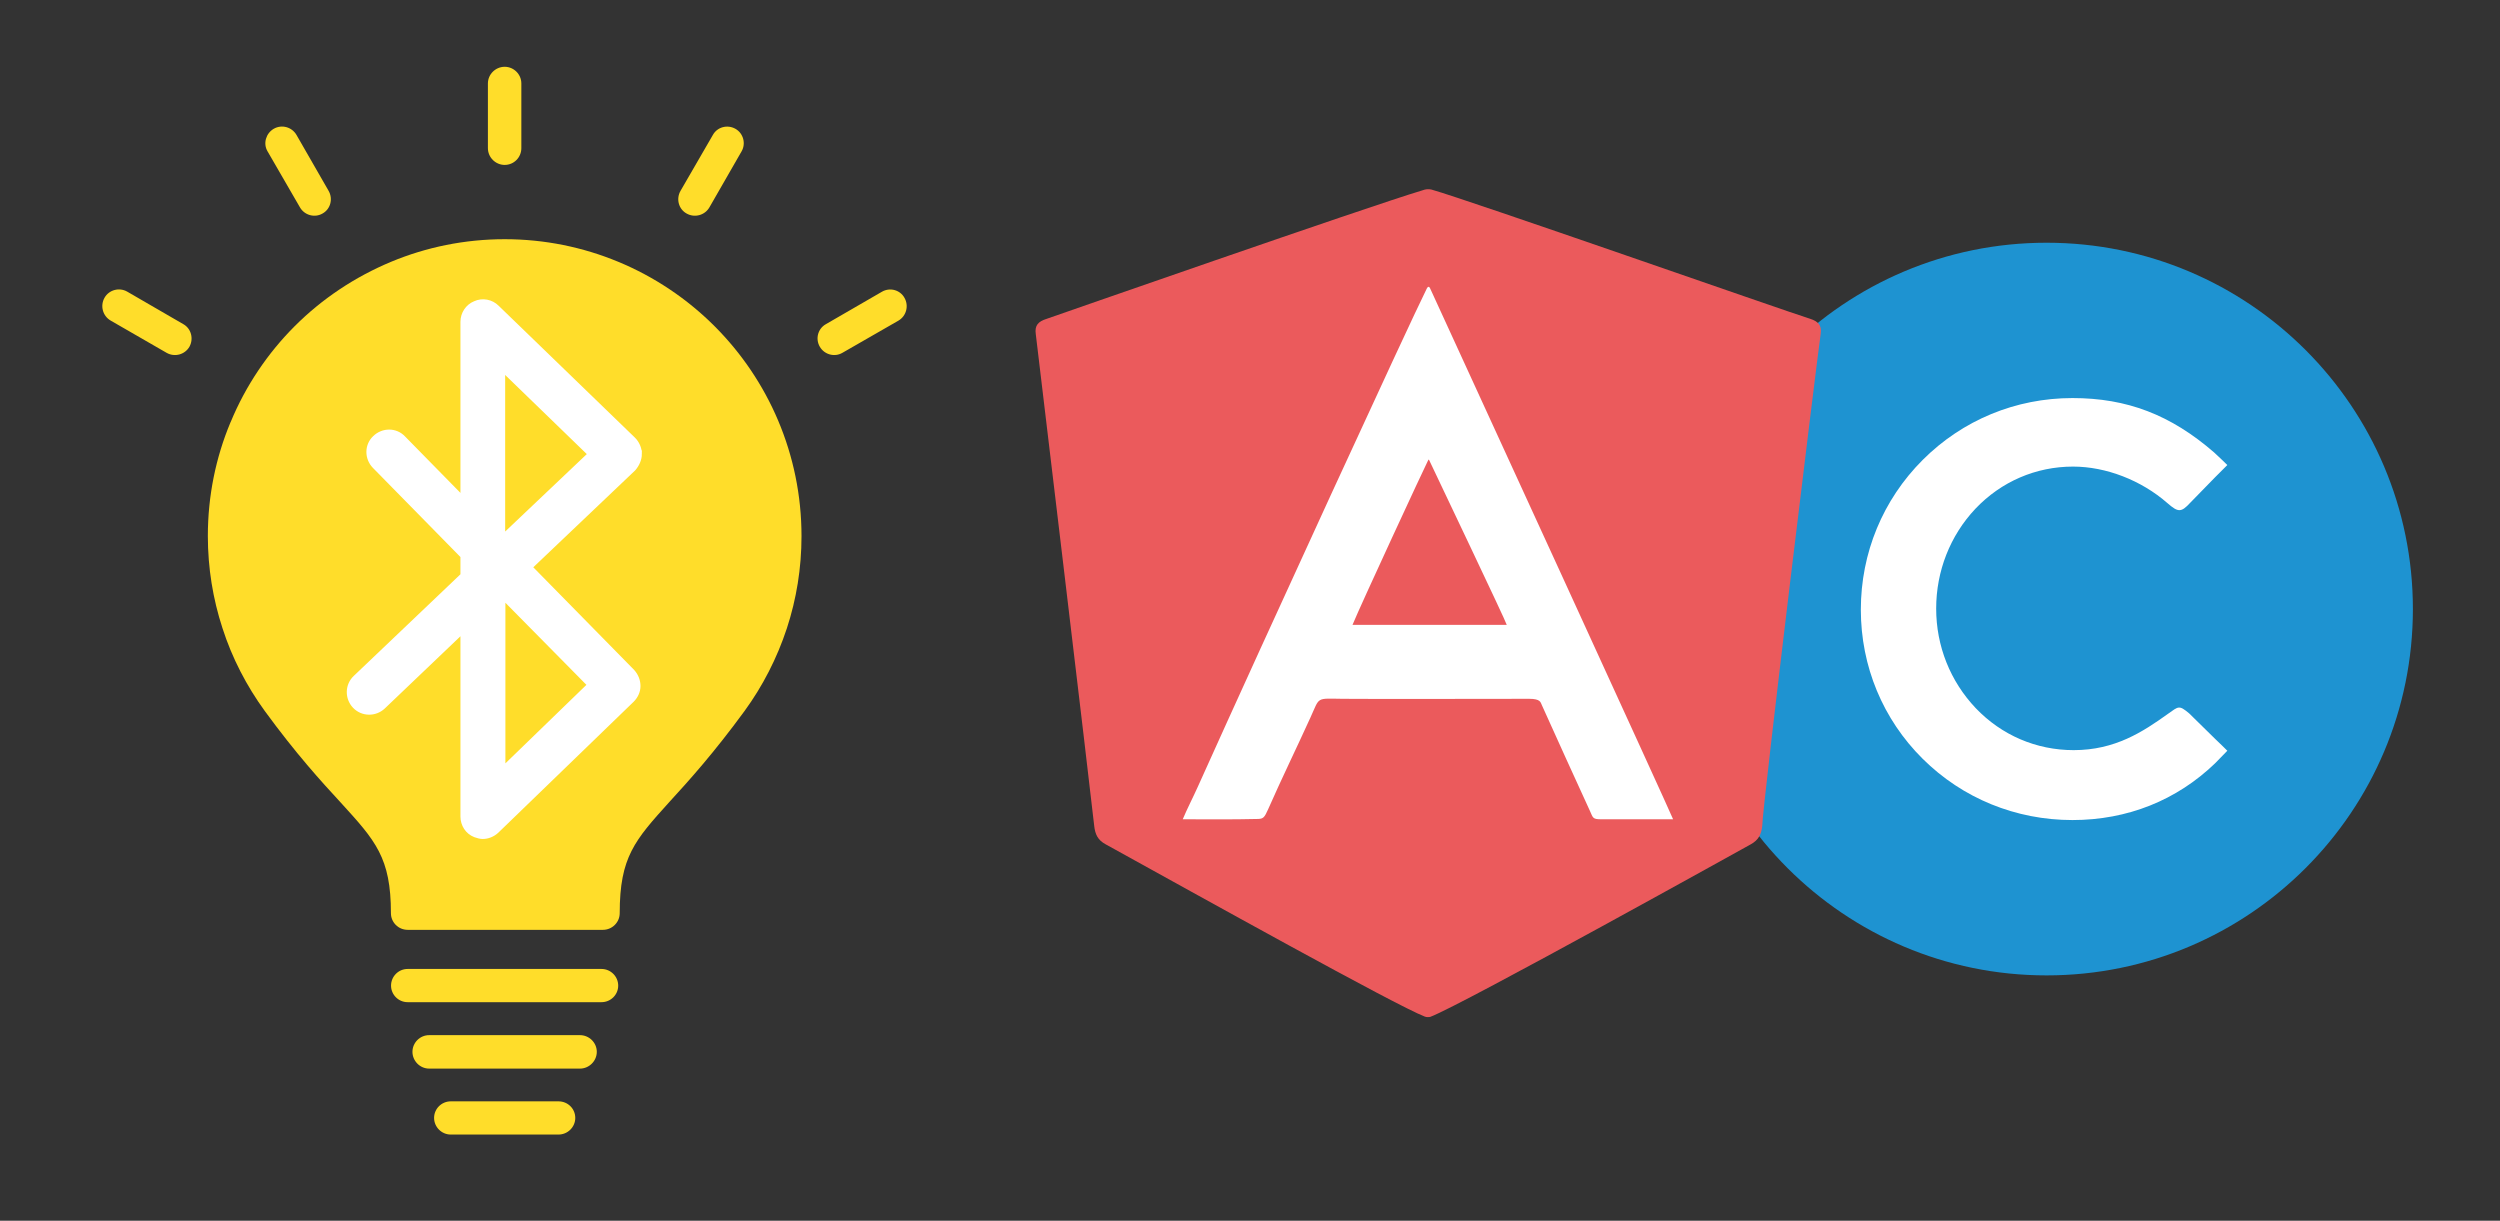 <?xml version="1.0" encoding="UTF-8" standalone="no"?>
<!-- Generator: Adobe Illustrator 17.1.0, SVG Export Plug-In . SVG Version: 6.00 Build 0)  -->

<svg
   xmlns:dc="http://purl.org/dc/elements/1.1/"
   xmlns:cc="http://creativecommons.org/ns#"
   xmlns:rdf="http://www.w3.org/1999/02/22-rdf-syntax-ns#"
   xmlns:svg="http://www.w3.org/2000/svg"
   xmlns="http://www.w3.org/2000/svg"
   xmlns:sodipodi="http://sodipodi.sourceforge.net/DTD/sodipodi-0.dtd"
   xmlns:inkscape="http://www.inkscape.org/namespaces/inkscape"
   version="1.1"
   id="Layer_1"
   x="0px"
   y="0px"
   viewBox="0 0 1024 500"
   enable-background="new 0 0 1000 1000"
   xml:space="preserve"
   inkscape:version="0.91 r13725"
   sodipodi:docname="appbanner.svg"
   inkscape:export-filename="C:\p\bulb-ionic\appbanner.png"
   inkscape:export-xdpi="90"
   inkscape:export-ydpi="90"
   width="1024"
   height="500"><rect x="0" y="0" width="1024" height="500" fill="#333333" stroke="none"/><defs
     id="defs41" /><sodipodi:namedview
     pagecolor="#ffffff"
     bordercolor="#666666"
     borderopacity="1"
     objecttolerance="10"
     gridtolerance="10"
     guidetolerance="10"
     inkscape:pageopacity="1"
     inkscape:pageshadow="2"
     inkscape:window-width="1366"
     inkscape:window-height="705"
     id="namedview39"
     showgrid="false"
     inkscape:zoom="0.90509668"
     inkscape:cx="501.62757"
     inkscape:cy="268.98453"
     inkscape:window-x="-8"
     inkscape:window-y="-8"
     inkscape:window-maximized="1"
     inkscape:current-layer="Layer_1" /><g
     id="g3"
     transform="matrix(0.474,0,0,0.474,-30.329,9.058)"><path
       d="m 416.2,846.9 c -7.9,0 -14.3,-6.5 -14.3,-14.3 0,-7.9 6.4,-14.4 14.3,-14.4 l 167.6,0 c 7.9,0 14.4,6.5 14.4,14.4 0,7.9 -6.5,14.3 -14.4,14.3 l -167.6,0 z m 0,0"
       id="path5"
       inkscape:connector-curvature="0"
       style="clip-rule:evenodd;fill:#ffdd2a;fill-rule:evenodd" /><path
       d="m 434.8,904.3 c -7.9,0 -14.4,-6.6 -14.4,-14.5 0,-7.9 6.5,-14.4 14.4,-14.4 l 130.4,0 c 7.9,0 14.5,6.5 14.5,14.4 0,7.9 -6.6,14.5 -14.5,14.5 l -130.4,0 z m 0,0"
       id="path7"
       inkscape:connector-curvature="0"
       style="clip-rule:evenodd;fill:#ffdd2a;fill-rule:evenodd" /><path
       d="m 514.5,108.9 c 0,8.1 -6.5,14.5 -14.4,14.5 -7.9,0 -14.5,-6.5 -14.5,-14.5 l 0,-55.9 c 0,-7.9 6.6,-14.4 14.5,-14.4 7.9,0 14.4,6.5 14.4,14.4 l 0,55.9 z m 0,0"
       id="path9"
       inkscape:connector-curvature="0"
       style="clip-rule:evenodd;fill:#ffdd2a;fill-rule:evenodd" /><path
       d="m 681.5,262.8 c 46.3,46.3 75.1,110.6 75.1,181.4 0,27.7 -4.4,54.4 -12.6,79.5 -8.5,25.9 -21,50.2 -36.7,71.7 -26.5,36.2 -47.9,60 -64.7,78.3 -30.1,33.3 -43.1,47.8 -43.1,96.3 0,7.9 -6.5,14.4 -14.5,14.4 l -168.7,0 c -8.1,0 -14.5,-6.5 -14.5,-14.4 0,-48.1 -13.4,-62.7 -43.3,-95.5 -16.9,-18.3 -38.6,-42.1 -65.7,-79.2 -15.7,-21.6 -28.3,-45.8 -36.6,-71.7 -8.2,-25.1 -12.6,-51.9 -12.6,-79.5 0,-34.8 6.9,-67.9 19.5,-98.1 l 0.3,-0.6 c 12.9,-31.2 32,-59.4 55.3,-82.7 23.6,-23.6 51.9,-42.5 83.3,-55.6 30.3,-12.6 63.5,-19.5 98.1,-19.5 34.6,0 67.7,6.9 98.1,19.5 31.4,13 59.7,32.1 83.3,55.7 l 0,0 z"
       id="path11"
       inkscape:connector-curvature="0"
       style="clip-rule:evenodd;fill:#ffdd2a;fill-rule:evenodd" /><path
       d="m 727.7,444.2 c 0,-62.9 -25.5,-119.8 -66.6,-161 -21.1,-21 -46.2,-38 -73.9,-49.4 -26.8,-11.2 -56.2,-17.3 -87.1,-17.3 -30.9,0 -60.4,6.2 -87.1,17.3 -27.7,11.5 -52.8,28.5 -73.9,49.4 -20.8,20.8 -37.7,45.7 -49.1,73.2 l -0.3,0.7 c -11.2,26.7 -17.3,56.2 -17.3,87.1 0,24.6 4,48.4 11.2,70.6 7.6,23 18.6,44.6 32.6,63.6 26.1,35.6 47.4,58.8 63.8,76.9 l 0,0.2 c 32,35 47.9,52.5 50.4,100.3 l 140.7,0 c 2.5,-48.1 18.2,-65.4 50.3,-101.1 16.1,-17.9 36.8,-40.8 62.8,-76.3 13.9,-19.1 25.1,-40.5 32.6,-63.5 6.9,-22.3 10.9,-46.1 10.9,-70.7 l 0,0 z"
       id="path13"
       inkscape:connector-curvature="0"
       style="clip-rule:evenodd;fill:#ffdd2a;fill-rule:evenodd" /><path
       d="M 727.7,444.2"
       id="path15"
       inkscape:connector-curvature="0"
       style="clip-rule:evenodd;fill:#ffdd2a;fill-rule:evenodd" /><path
       d="m 453.5,961.3 c -7.9,0 -14.4,-6.5 -14.4,-14.4 0,-7.9 6.5,-14.3 14.4,-14.3 l 93.1,0 c 8.1,0 14.5,6.4 14.5,14.3 0,7.9 -6.5,14.4 -14.5,14.4 l -93.1,0 z m 0,0"
       id="path17"
       inkscape:connector-curvature="0"
       style="clip-rule:evenodd;fill:#ffdd2a;fill-rule:evenodd" /><path
       d="m 677,160.1 c -4,6.9 -12.8,9.2 -19.7,5.3 -6.9,-3.8 -9.2,-12.6 -5.3,-19.5 l 28,-48.4 c 3.8,-6.9 12.6,-9.2 19.5,-5.3 6.9,3.9 9.2,12.8 5.3,19.5 L 677,160.1 Z m 0,0"
       id="path19"
       inkscape:connector-curvature="0"
       style="clip-rule:evenodd;fill:#ffdd2a;fill-rule:evenodd" /><path
       d="m 348,145.9 c 3.9,6.9 1.6,15.7 -5.3,19.5 -6.7,3.9 -15.5,1.6 -19.5,-5.3 l -28,-48.4 c -4,-6.7 -1.5,-15.5 5.3,-19.5 6.9,-4 15.7,-1.6 19.7,5.3 l 27.8,48.4 z m 0,0"
       id="path21"
       inkscape:connector-curvature="0"
       style="clip-rule:evenodd;fill:#ffdd2a;fill-rule:evenodd" /><path
       d="m 222.4,261 c 6.8,3.8 9.1,12.6 5.3,19.5 -4,6.9 -12.8,9.2 -19.7,5.3 l -48.4,-27.9 c -6.9,-4 -9.2,-12.8 -5.3,-19.7 3.9,-6.9 12.8,-9.2 19.6,-5.3 l 48.5,28.1 z m 0,0"
       id="path23"
       inkscape:connector-curvature="0"
       style="clip-rule:evenodd;fill:#ffdd2a;fill-rule:evenodd" /><path
       d="m 791.9,285.8 c -6.7,3.9 -15.5,1.6 -19.5,-5.3 -4,-6.9 -1.6,-15.7 5.3,-19.5 l 48.4,-28 c 6.9,-4 15.7,-1.6 19.5,5.3 3.9,6.9 1.6,15.7 -5.3,19.7 l -48.4,27.8 z m 0,0"
       id="path25"
       inkscape:connector-curvature="0"
       style="clip-rule:evenodd;fill:#ffdd2a;fill-rule:evenodd" /></g><g
     id="g27"
     transform="matrix(0.635,0,0,0.635,388.755,-176.805)"><path
       d="M 944.2,671.3 C 944.2,801.8 838.4,907.6 707.9,907.6 577.4,907.6 471.6,801.8 471.6,671.3 471.6,540.8 577.4,435 707.9,435 838.4,435 944.2,540.8 944.2,671.3 Z"
       id="path29"
       inkscape:connector-curvature="0"
       style="fill:#1e93d1" /><path
       d="m 55.9,493.9 c -0.8,-5.6 1.6,-8.1 7,-9.8 0,0 208.5,-72.8 241.8,-82.7 0.7,-0.2 1.4,-0.4 1.9,-0.6 1.3,-0.4 3.3,-0.4 4.5,-0.1 23.3,6.5 228.9,78.6 244.1,83.3 5.4,1.7 7.8,4.2 7,9.8 -2.8,19.6 -37.7,306.1 -37.7,317.4 -0.6,5.4 -2.3,9 -7.3,11.8 0,0 -186.3,103.6 -206.7,111.3 -0.8,0.3 -2.6,0.3 -3.6,-0.1 -18.6,-7.1 -146.4,-78.3 -206,-111.2 -5,-2.7 -6.7,-6.4 -7.3,-11.8 C 91.3,789.6 55.9,493.9 55.9,493.9 Z"
       id="path31"
       inkscape:connector-curvature="0"
       style="clip-rule:evenodd;fill:#eb5a5c;fill-rule:evenodd" /><path
       d="m 724.6,807.4 c -36.6,0 -70.9,-14 -96.6,-39.5 -25.7,-25.5 -39.9,-59.7 -39.9,-96.2 0,-36.6 14.2,-70.9 39.9,-96.6 25.7,-25.7 60,-39.9 96.6,-39.9 35.2,0 63.4,10.8 91.4,35.1 2.4,2.1 8.5,8.1 8.5,8.1 0,0 -5.7,5.7 -7.9,7.9 l -16,16.4 c -5.9,6.4 -7.8,6.3 -14.7,0.3 -16.9,-14.8 -39.7,-23.6 -60.9,-23.6 -24,0 -46.4,9.7 -63,27.2 -16.3,17.3 -25.3,40.2 -25.3,64.4 0,24.2 9.1,46.9 25.5,64.2 16.7,17.5 39.1,27.1 63.2,27.1 26.7,0 44.6,-11.8 60.8,-23.4 6.9,-4.9 7.1,-5.8 13.7,-0.3 l 0.2,0.2 16.8,16.5 c 1.9,1.7 7.6,7.4 7.6,7.4 0,0 -5.6,5.8 -7.9,8.1 -24.8,23.9 -56.6,36.6 -92,36.6 z"
       id="path33"
       inkscape:connector-curvature="0"
       style="fill:#ffffff" /><path
       d="m 254.2,729.2 c -17.9,-0.2 -14.9,-1.5 -21.1,12 -8.9,19.6 -18.5,39.2 -27.3,59.2 -2.4,5.3 -3,6.3 -7,6.3 -17.5,0.4 -29.2,0.2 -48.1,0.2 2.8,-6.7 6.7,-14.2 9.6,-20.7 44.8,-99.6 136.6,-299.2 147.9,-321.8 0.6,-1.2 1.5,-1.3 2,-0.1 18.8,40.8 156.2,340.4 156.8,342.6 -7.2,0 -32.2,0 -46.4,0 -5.6,0 -5.2,-0.9 -7.3,-5.5 -10.3,-22.6 -20.8,-45.4 -30.9,-68 -0.9,-1.9 -0.8,-4.2 -8.2,-4.2 -22.8,0 -102.5,0.2 -120,0 z m 105.5,-47.7 c -0.3,-1.9 -46.4,-98.5 -50.1,-106.4 -0.2,-0.3 -0.3,-0.3 -0.5,0 -2.6,5.1 -43.3,92.8 -48.9,106.4 15.9,0 81.9,0 99.5,0 z"
       id="path35"
       inkscape:connector-curvature="0"
       style="clip-rule:evenodd;fill:#ffffff;fill-rule:evenodd" /></g><path
     stroke-miterlimit="10"
     d="m 261.487,185.913 c 0,-2.088 -0.949,-4.176 -2.373,-5.6 l -55.901,-54.097 c -2.183,-2.183 -5.6,-2.847 -8.447,-1.519 -2.847,1.139 -4.745,3.986 -4.745,7.118 l 0,73.554 -25.151,-25.625 c -2.942,-3.132 -7.877,-3.132 -11.009,-0.095 -3.132,2.942 -3.132,7.877 -0.095,11.009 l 36.255,36.919 0,8.257 -44.132,42.044 c -3.132,2.942 -3.227,7.877 -0.285,11.009 2.942,3.132 7.877,3.227 11.009,0.285 l 33.408,-31.889 0,77.16 c 0,3.132 1.803,5.979 4.745,7.118 1.044,0.38 2.088,0.664 2.942,0.664 1.898,0 3.891,-0.759 5.41,-2.183 l 55.426,-53.623 c 1.424,-1.424 2.373,-3.322 2.373,-5.41 0,-2.088 -0.759,-3.986 -2.183,-5.6 l -42.329,-43.088 42.709,-40.621 c 1.424,-1.613 2.373,-3.701 2.373,-5.789 l 0,0 z m -19.266,94.623 -36.634,35.496 0,-72.605 36.634,37.109 z m -36.729,-59.507 0,-70.801 36.919,35.78 -36.919,35.021 z m 0,0"
     id="path37"
     inkscape:connector-curvature="0"
     style="fill:#ffffff;stroke:#ffffff;stroke-width:2.847;stroke-miterlimit:10" /></svg>